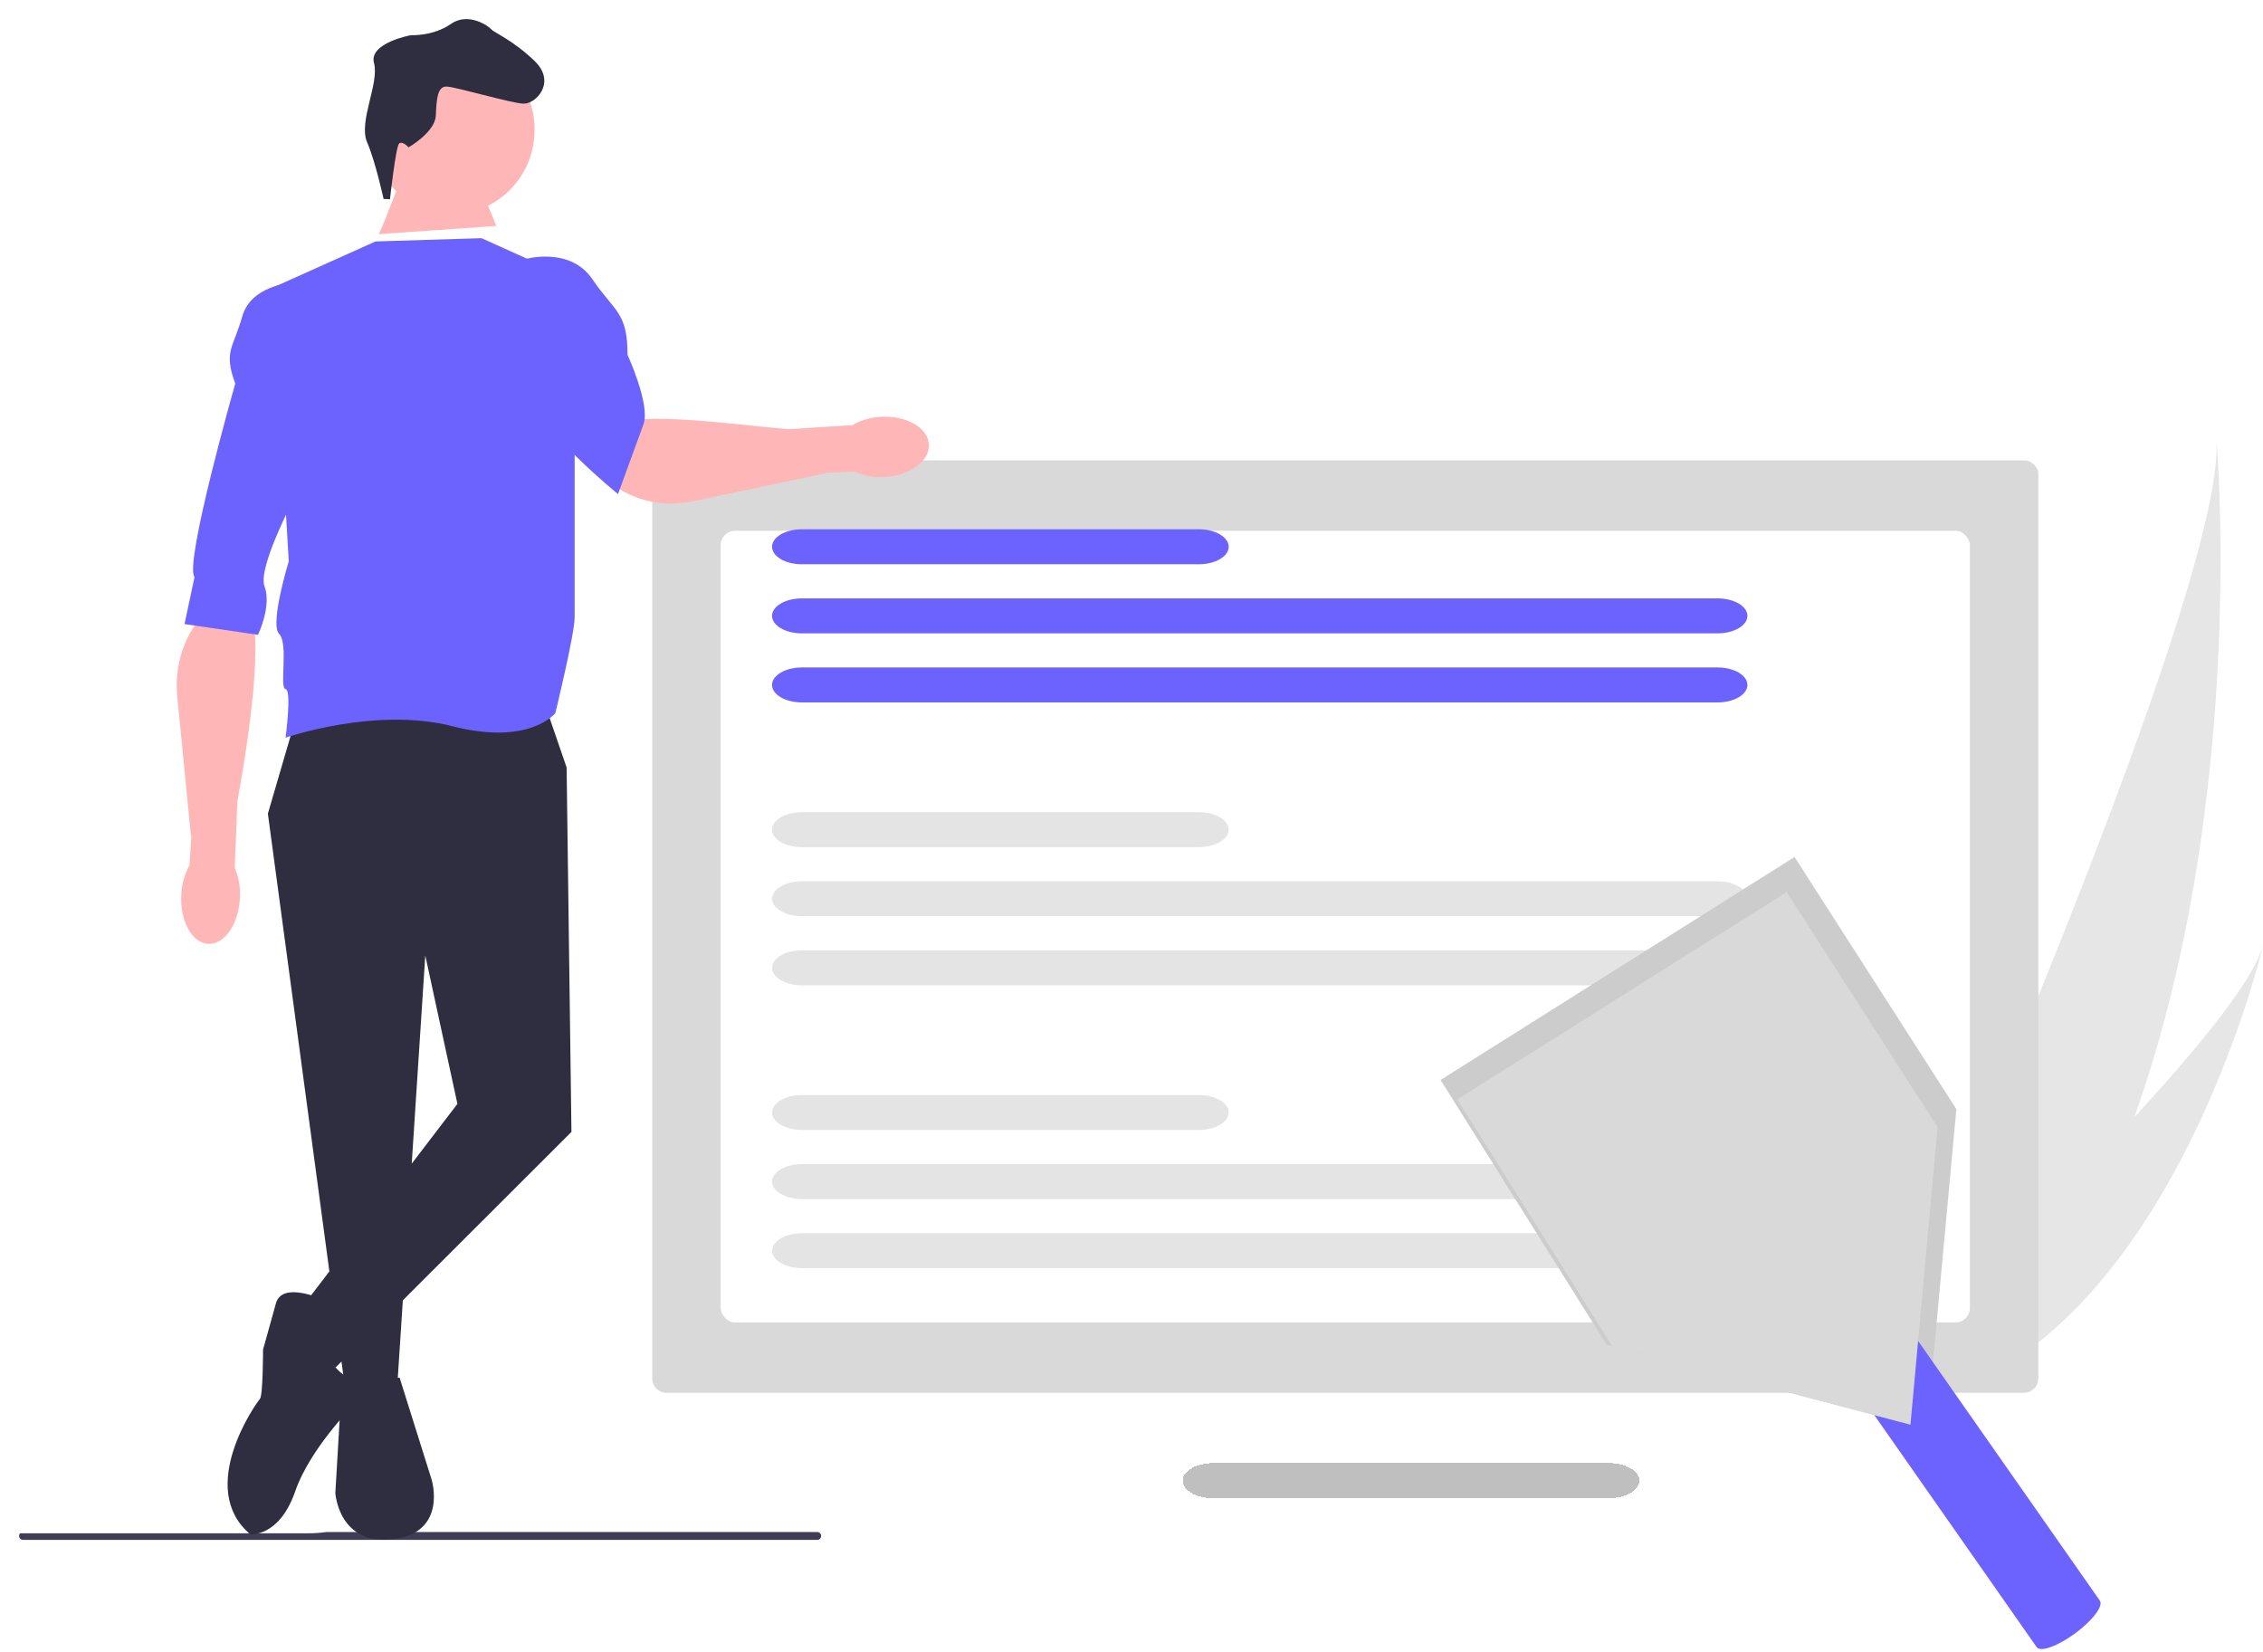 <svg width="474" height="346" viewBox="0 0 474 346" fill="none" xmlns="http://www.w3.org/2000/svg">
<path d="M444.99 239.559C439.448 253.966 432.418 267.9 423.523 280.511C423.326 280.796 423.126 281.073 422.925 281.356L401.851 268.067C401.98 267.781 402.121 267.461 402.273 267.111C411.326 246.479 465.971 120.624 464.244 92.12C464.446 94.471 470.923 172.217 444.99 239.559Z" fill="#E6E6E6"/>
<path d="M424.469 283.075C424.174 283.298 423.871 283.517 423.567 283.728L407.758 273.759C407.979 273.55 408.236 273.303 408.532 273.025C413.376 268.393 427.778 254.495 441.87 239.559C457.014 223.508 471.804 206.262 474 198.03C473.554 199.918 459.693 257.299 424.469 283.075Z" fill="#E6E6E6"/>
<g filter="url(#filter0_d_31_518)">
<g filter="url(#filter1_d_31_518)">
<path d="M337.116 298.467H253.979C252.321 298.467 250.732 298.853 249.559 299.539C248.387 300.226 247.728 301.156 247.728 302.127C247.728 303.098 248.387 304.029 249.559 304.715C250.732 305.401 252.321 305.787 253.979 305.787H337.116C338.774 305.787 340.364 305.401 341.536 304.715C342.708 304.029 343.367 303.098 343.367 302.127C343.367 301.156 342.708 300.226 341.536 299.539C340.364 298.853 338.774 298.467 337.116 298.467Z" fill="black" fill-opacity="0.25" shape-rendering="crispEdges"/>
</g>
<g filter="url(#filter2_i_31_518)">
<path d="M136.617 91.435C136.617 89.778 137.96 88.435 139.617 88.435H423.94C425.597 88.435 426.94 89.778 426.94 91.435V280.728C426.94 282.385 425.597 283.728 423.94 283.728H139.617C137.96 283.728 136.617 282.385 136.617 280.728V91.435Z" fill="#D9D9D9"/>
</g>
<g filter="url(#filter3_d_31_518)">
<rect x="150.954" y="103.174" width="261.65" height="165.815" rx="3" fill="white"/>
</g>
<path d="M251.101 106.859H167.964C166.304 106.859 164.713 107.245 163.539 107.932C162.366 108.619 161.707 109.551 161.707 110.522C161.707 111.494 162.366 112.426 163.539 113.113C164.713 113.8 166.304 114.186 167.964 114.186H251.101C252.76 114.186 254.352 113.8 255.525 113.113C256.699 112.426 257.358 111.494 257.358 110.522C257.358 109.551 256.699 108.619 255.525 107.932C254.352 107.245 252.76 106.859 251.101 106.859Z" fill="#6C63FF"/>
<path d="M359.751 254.3H167.964C166.306 254.3 164.716 254.686 163.544 255.372C162.372 256.058 161.713 256.989 161.713 257.96C161.713 258.93 162.372 259.861 163.544 260.548C164.716 261.234 166.306 261.62 167.964 261.62H359.751C361.409 261.62 362.999 261.234 364.171 260.548C365.344 259.861 366.002 258.93 366.002 257.96C366.002 256.989 365.344 256.058 364.171 255.372C362.999 254.686 361.409 254.3 359.751 254.3Z" fill="#E4E4E4"/>
<path d="M359.751 239.825H167.964C166.304 239.825 164.713 240.211 163.539 240.898C162.366 241.585 161.707 242.517 161.707 243.489C161.707 244.46 162.366 245.392 163.539 246.079C164.713 246.766 166.304 247.152 167.964 247.152H359.751C361.411 247.152 363.002 246.766 364.176 246.079C365.349 245.392 366.008 244.46 366.008 243.489C366.008 242.517 365.349 241.585 364.176 240.898C363.002 240.211 361.411 239.825 359.751 239.825Z" fill="#E4E4E4"/>
<path d="M251.101 225.359H167.964C166.306 225.359 164.716 225.744 163.544 226.431C162.372 227.117 161.713 228.048 161.713 229.018C161.713 229.989 162.372 230.92 163.544 231.606C164.716 232.292 166.306 232.678 167.964 232.678H251.101C252.759 232.678 254.349 232.292 255.521 231.606C256.693 230.92 257.352 229.989 257.352 229.018C257.352 228.048 256.693 227.117 255.521 226.431C254.349 225.744 252.759 225.359 251.101 225.359Z" fill="#E4E4E4"/>
<path d="M359.751 195.05H167.964C166.304 195.05 164.713 195.436 163.539 196.123C162.366 196.81 161.707 197.742 161.707 198.714C161.707 199.685 162.366 200.617 163.539 201.304C164.713 201.991 166.304 202.377 167.964 202.377H359.751C361.411 202.377 363.002 201.991 364.176 201.304C365.349 200.617 366.008 199.685 366.008 198.714C366.008 197.742 365.349 196.81 364.176 196.123C363.002 195.436 361.411 195.05 359.751 195.05Z" fill="#E4E4E4"/>
<path d="M251.101 166.109H167.964C166.304 166.109 164.713 166.495 163.539 167.182C162.366 167.869 161.707 168.801 161.707 169.772C161.707 170.744 162.366 171.676 163.539 172.363C164.713 173.05 166.304 173.436 167.964 173.436H251.101C252.76 173.436 254.352 173.05 255.525 172.363C256.699 171.676 257.358 170.744 257.358 169.772C257.358 168.801 256.699 167.869 255.525 167.182C254.352 166.495 252.76 166.109 251.101 166.109Z" fill="#E4E4E4"/>
<path d="M359.751 135.8H167.964C166.304 135.8 164.713 136.186 163.539 136.873C162.366 137.56 161.707 138.492 161.707 139.464C161.707 140.435 162.366 141.367 163.539 142.054C164.713 142.741 166.304 143.127 167.964 143.127H359.751C361.411 143.127 363.002 142.741 364.176 142.054C365.349 141.367 366.008 140.435 366.008 139.464C366.008 138.492 365.349 137.56 364.176 136.873C363.002 136.186 361.411 135.8 359.751 135.8Z" fill="#6C63FF"/>
<path d="M359.751 121.333H167.964C166.304 121.333 164.713 121.719 163.539 122.406C162.366 123.093 161.707 124.025 161.707 124.997C161.707 125.968 162.366 126.9 163.539 127.587C164.713 128.274 166.304 128.66 167.964 128.66H359.751C361.411 128.66 363.002 128.274 364.176 127.587C365.349 126.9 366.008 125.968 366.008 124.997C366.008 124.025 365.349 123.093 364.176 122.406C363.002 121.719 361.411 121.333 359.751 121.333Z" fill="#6C63FF"/>
<path d="M359.751 180.583H167.964C166.306 180.583 164.716 180.969 163.544 181.655C162.372 182.342 161.713 183.273 161.713 184.243C161.713 185.214 162.372 186.145 163.544 186.831C164.716 187.517 166.306 187.903 167.964 187.903H359.751C361.409 187.903 362.999 187.517 364.171 186.831C365.344 186.145 366.002 185.214 366.002 184.243C366.002 183.273 365.344 182.342 364.171 181.655C362.999 180.969 361.409 180.583 359.751 180.583Z" fill="#E4E4E4"/>
<g filter="url(#filter4_d_31_518)">
<path d="M301.735 218.208L375.879 171.5L409.775 224.31L403.587 291.219L336.505 273.629L301.735 218.208Z" fill="#CCCCCC"/>
</g>
<g filter="url(#filter5_d_31_518)">
<path d="M439.841 327.284L396.857 265.862C396.485 265.331 395.431 265.333 393.926 265.869C392.421 266.404 390.588 267.429 388.831 268.717C387.074 270.005 385.537 271.452 384.557 272.738C383.578 274.024 383.236 275.045 383.608 275.576L426.592 336.998C426.963 337.529 428.018 337.527 429.523 336.991C431.028 336.456 432.86 335.431 434.617 334.143C436.374 332.855 437.911 331.408 438.891 330.122C439.871 328.835 440.212 327.814 439.841 327.284Z" fill="#6C63FF"/>
</g>
<g filter="url(#filter6_dd_31_518)">
<path d="M305.236 218.286L374.22 174.862L405.843 224.095L400.16 286.415L337.677 269.951L305.236 218.286Z" fill="#D9D9D9"/>
</g>
<path d="M171.989 317.713C171.989 318.169 171.633 318.535 171.189 318.535H4.801C4.357 318.535 4 318.169 4 317.713C4 317.492 4.081 317.299 4.215 317.154H64.583C65.868 317.154 67.126 317.064 68.365 316.891H171.189C171.633 316.891 171.989 317.257 171.989 317.713Z" fill="#3F3D56"/>
<path d="M94.768 40.823C85.264 40.823 77.559 32.913 77.559 23.156C77.559 13.399 85.264 5.489 94.768 5.489C104.272 5.489 111.976 13.399 111.976 23.156C111.976 32.913 104.272 40.823 94.768 40.823Z" fill="#FFB6B6"/>
<path d="M62.164 145.7L56.109 166.423L72.257 286.618H83.189L89.078 196.127L95.807 227.211L61.492 272.112L70.239 282.474L119.693 233.083L118.683 156.752L114.646 145.009L62.164 145.7Z" fill="#2F2E41"/>
<path d="M80.341 37.669L81.685 37.737C81.685 37.737 82.887 26.732 83.592 26.076C84.297 25.42 85.575 26.868 85.575 26.868C85.575 26.868 91.117 23.69 91.282 20.24C91.448 16.79 91.58 14.031 93.596 14.133C95.612 14.235 106.904 17.572 109.592 17.708C112.281 17.844 116.544 13.219 112.039 8.841C107.533 4.463 103.567 2.88 102.928 2.156C102.29 1.432 98.083 -1.548 94.408 1.033C90.733 3.614 86.028 3.376 86.028 3.376C86.028 3.376 77.193 5.004 78.338 9.211C79.484 13.419 75.054 21.494 76.871 25.736C78.689 29.977 80.341 37.669 80.341 37.669Z" fill="#2F2E41"/>
<path d="M83.695 284.546L71.584 285.927L70.238 308.723C70.238 308.723 70.911 319.775 82.35 318.394C93.788 317.012 90.424 305.96 90.424 305.96L83.695 284.546Z" fill="#2F2E41"/>
<path d="M67.883 268.313C67.883 268.313 59.136 264.168 57.791 269.003L55.099 278.674C55.099 278.674 55.099 288.345 54.427 289.036C53.754 289.727 40.97 307.687 52.408 317.358C52.408 317.358 58.464 318.049 61.828 308.378C65.192 298.707 75.285 289.036 75.285 289.036C75.285 289.036 77.24 284.2 73.907 284.546C70.575 284.891 65.865 276.602 67.211 273.839C68.556 271.076 67.883 268.313 67.883 268.313Z" fill="#2F2E41"/>
<path d="M194.564 89.117C194.734 92.604 190.557 95.65 185.23 95.92C183.104 96.058 180.976 95.67 179.024 94.789L172.985 95.018L172.969 95.124L145.02 101.019C138.521 102.389 131.7 100.685 126.71 96.18C123.741 93.5 123.811 88.475 126.71 85.895C131.521 81.616 152.228 84.799 165.09 85.895L178.547 85.05C180.403 83.975 182.483 83.373 184.613 83.294C189.938 83.023 194.393 85.63 194.564 89.117Z" fill="#FFB6B6"/>
<path d="M100.853 45.883L78.649 46.574L57.118 56.245L60.482 113.579C60.482 113.579 56.445 126.704 58.464 128.776C60.482 130.848 58.464 140.138 59.809 140.329C61.155 140.519 59.809 150.511 59.809 150.511C59.809 150.511 78.649 143.973 94.797 148.118C110.946 152.262 116.328 145.355 116.328 145.355C116.328 145.355 120.366 128.776 120.366 125.322V54.694L100.853 45.883Z" fill="#6C63FF"/>
<path d="M109.91 50.29C109.91 50.29 119.33 47.527 124.04 54.435C128.75 61.343 131.441 61.343 131.441 70.323C131.441 70.323 136.17 80.605 134.825 84.75L129.448 99.489C129.448 99.489 111.929 85.29 111.256 78.382C110.583 71.475 109.91 50.29 109.91 50.29Z" fill="#6C63FF"/>
<path d="M43.605 193.697C40.213 193.514 37.69 188.93 37.97 183.456C38.052 181.268 38.644 179.132 39.695 177.227L40.087 171.028L39.986 171.002L37.122 141.82C36.456 135.034 38.798 128.235 43.666 123.594C46.561 120.834 49.712 119.361 51.913 122.59C55.566 127.947 52.087 150.852 49.719 163.891L49.169 177.737C50.022 179.745 50.393 181.933 50.252 184.119C49.973 189.591 46.997 193.879 43.605 193.697Z" fill="#FFB6B6"/>
<path d="M60.83 55.272C60.83 55.272 52.546 55.818 50.727 62.324C48.907 68.829 46.761 69.579 49.277 76.331C49.277 76.331 38.51 114.14 40.744 116.882L38.648 126.713L54.038 128.967C54.038 128.967 56.952 122.96 55.404 118.804C53.856 114.649 62.472 98.725 62.472 98.725C62.472 98.725 68.511 80.765 67.112 75.384C65.713 70.002 60.83 55.272 60.83 55.272Z" fill="#6C63FF"/>
</g>
<path d="M79.269 49.051C79.942 48.36 85.325 33.854 85.325 33.854L98.109 33.163L103.958 47.321L79.269 49.051Z" fill="#FFB6B6"/>
<defs>
<filter id="filter0_d_31_518" x="0" y="0" width="443.987" height="345.395" filterUnits="userSpaceOnUse" color-interpolation-filters="sRGB">
<feFlood flood-opacity="0" result="BackgroundImageFix"/>
<feColorMatrix in="SourceAlpha" type="matrix" values="0 0 0 0 0 0 0 0 0 0 0 0 0 0 0 0 0 0 127 0" result="hardAlpha"/>
<feOffset dy="4"/>
<feGaussianBlur stdDeviation="2"/>
<feComposite in2="hardAlpha" operator="out"/>
<feColorMatrix type="matrix" values="0 0 0 0 0 0 0 0 0 0 0 0 0 0 0 0 0 0 0.25 0"/>
<feBlend mode="normal" in2="BackgroundImageFix" result="effect1_dropShadow_31_518"/>
<feBlend mode="normal" in="SourceGraphic" in2="effect1_dropShadow_31_518" result="shape"/>
</filter>
<filter id="filter1_d_31_518" x="243.728" y="298.467" width="103.638" height="15.319" filterUnits="userSpaceOnUse" color-interpolation-filters="sRGB">
<feFlood flood-opacity="0" result="BackgroundImageFix"/>
<feColorMatrix in="SourceAlpha" type="matrix" values="0 0 0 0 0 0 0 0 0 0 0 0 0 0 0 0 0 0 127 0" result="hardAlpha"/>
<feOffset dy="4"/>
<feGaussianBlur stdDeviation="2"/>
<feComposite in2="hardAlpha" operator="out"/>
<feColorMatrix type="matrix" values="0 0 0 0 0 0 0 0 0 0 0 0 0 0 0 0 0 0 0.25 0"/>
<feBlend mode="normal" in2="BackgroundImageFix" result="effect1_dropShadow_31_518"/>
<feBlend mode="normal" in="SourceGraphic" in2="effect1_dropShadow_31_518" result="shape"/>
</filter>
<filter id="filter2_i_31_518" x="136.617" y="88.435" width="290.324" height="199.293" filterUnits="userSpaceOnUse" color-interpolation-filters="sRGB">
<feFlood flood-opacity="0" result="BackgroundImageFix"/>
<feBlend mode="normal" in="SourceGraphic" in2="BackgroundImageFix" result="shape"/>
<feColorMatrix in="SourceAlpha" type="matrix" values="0 0 0 0 0 0 0 0 0 0 0 0 0 0 0 0 0 0 127 0" result="hardAlpha"/>
<feOffset dy="4"/>
<feGaussianBlur stdDeviation="2"/>
<feComposite in2="hardAlpha" operator="arithmetic" k2="-1" k3="1"/>
<feColorMatrix type="matrix" values="0 0 0 0 0 0 0 0 0 0 0 0 0 0 0 0 0 0 0.25 0"/>
<feBlend mode="normal" in2="shape" result="effect1_innerShadow_31_518"/>
</filter>
<filter id="filter3_d_31_518" x="146.954" y="103.174" width="269.65" height="173.815" filterUnits="userSpaceOnUse" color-interpolation-filters="sRGB">
<feFlood flood-opacity="0" result="BackgroundImageFix"/>
<feColorMatrix in="SourceAlpha" type="matrix" values="0 0 0 0 0 0 0 0 0 0 0 0 0 0 0 0 0 0 127 0" result="hardAlpha"/>
<feOffset dy="4"/>
<feGaussianBlur stdDeviation="2"/>
<feComposite in2="hardAlpha" operator="out"/>
<feColorMatrix type="matrix" values="0 0 0 0 0 0 0 0 0 0 0 0 0 0 0 0 0 0 0.25 0"/>
<feBlend mode="normal" in2="BackgroundImageFix" result="effect1_dropShadow_31_518"/>
<feBlend mode="normal" in="SourceGraphic" in2="effect1_dropShadow_31_518" result="shape"/>
</filter>
<filter id="filter4_d_31_518" x="297.735" y="171.5" width="116.04" height="127.72" filterUnits="userSpaceOnUse" color-interpolation-filters="sRGB">
<feFlood flood-opacity="0" result="BackgroundImageFix"/>
<feColorMatrix in="SourceAlpha" type="matrix" values="0 0 0 0 0 0 0 0 0 0 0 0 0 0 0 0 0 0 127 0" result="hardAlpha"/>
<feOffset dy="4"/>
<feGaussianBlur stdDeviation="2"/>
<feComposite in2="hardAlpha" operator="out"/>
<feColorMatrix type="matrix" values="0 0 0 0 0 0 0 0 0 0 0 0 0 0 0 0 0 0 0.25 0"/>
<feBlend mode="normal" in2="BackgroundImageFix" result="effect1_dropShadow_31_518"/>
<feBlend mode="normal" in="SourceGraphic" in2="effect1_dropShadow_31_518" result="shape"/>
</filter>
<filter id="filter5_d_31_518" x="379.461" y="265.465" width="64.526" height="79.929" filterUnits="userSpaceOnUse" color-interpolation-filters="sRGB">
<feFlood flood-opacity="0" result="BackgroundImageFix"/>
<feColorMatrix in="SourceAlpha" type="matrix" values="0 0 0 0 0 0 0 0 0 0 0 0 0 0 0 0 0 0 127 0" result="hardAlpha"/>
<feOffset dy="4"/>
<feGaussianBlur stdDeviation="2"/>
<feComposite in2="hardAlpha" operator="out"/>
<feColorMatrix type="matrix" values="0 0 0 0 0 0 0 0 0 0 0 0 0 0 0 0 0 0 0.25 0"/>
<feBlend mode="normal" in2="BackgroundImageFix" result="effect1_dropShadow_31_518"/>
<feBlend mode="normal" in="SourceGraphic" in2="effect1_dropShadow_31_518" result="shape"/>
</filter>
<filter id="filter6_dd_31_518" x="301.236" y="174.862" width="108.608" height="119.553" filterUnits="userSpaceOnUse" color-interpolation-filters="sRGB">
<feFlood flood-opacity="0" result="BackgroundImageFix"/>
<feColorMatrix in="SourceAlpha" type="matrix" values="0 0 0 0 0 0 0 0 0 0 0 0 0 0 0 0 0 0 127 0" result="hardAlpha"/>
<feOffset dy="4"/>
<feGaussianBlur stdDeviation="2"/>
<feComposite in2="hardAlpha" operator="out"/>
<feColorMatrix type="matrix" values="0 0 0 0 0 0 0 0 0 0 0 0 0 0 0 0 0 0 0.25 0"/>
<feBlend mode="normal" in2="BackgroundImageFix" result="effect1_dropShadow_31_518"/>
<feColorMatrix in="SourceAlpha" type="matrix" values="0 0 0 0 0 0 0 0 0 0 0 0 0 0 0 0 0 0 127 0" result="hardAlpha"/>
<feOffset dy="4"/>
<feGaussianBlur stdDeviation="2"/>
<feComposite in2="hardAlpha" operator="out"/>
<feColorMatrix type="matrix" values="0 0 0 0 0 0 0 0 0 0 0 0 0 0 0 0 0 0 0.25 0"/>
<feBlend mode="normal" in2="effect1_dropShadow_31_518" result="effect2_dropShadow_31_518"/>
<feBlend mode="normal" in="SourceGraphic" in2="effect2_dropShadow_31_518" result="shape"/>
</filter>
</defs>
</svg>
